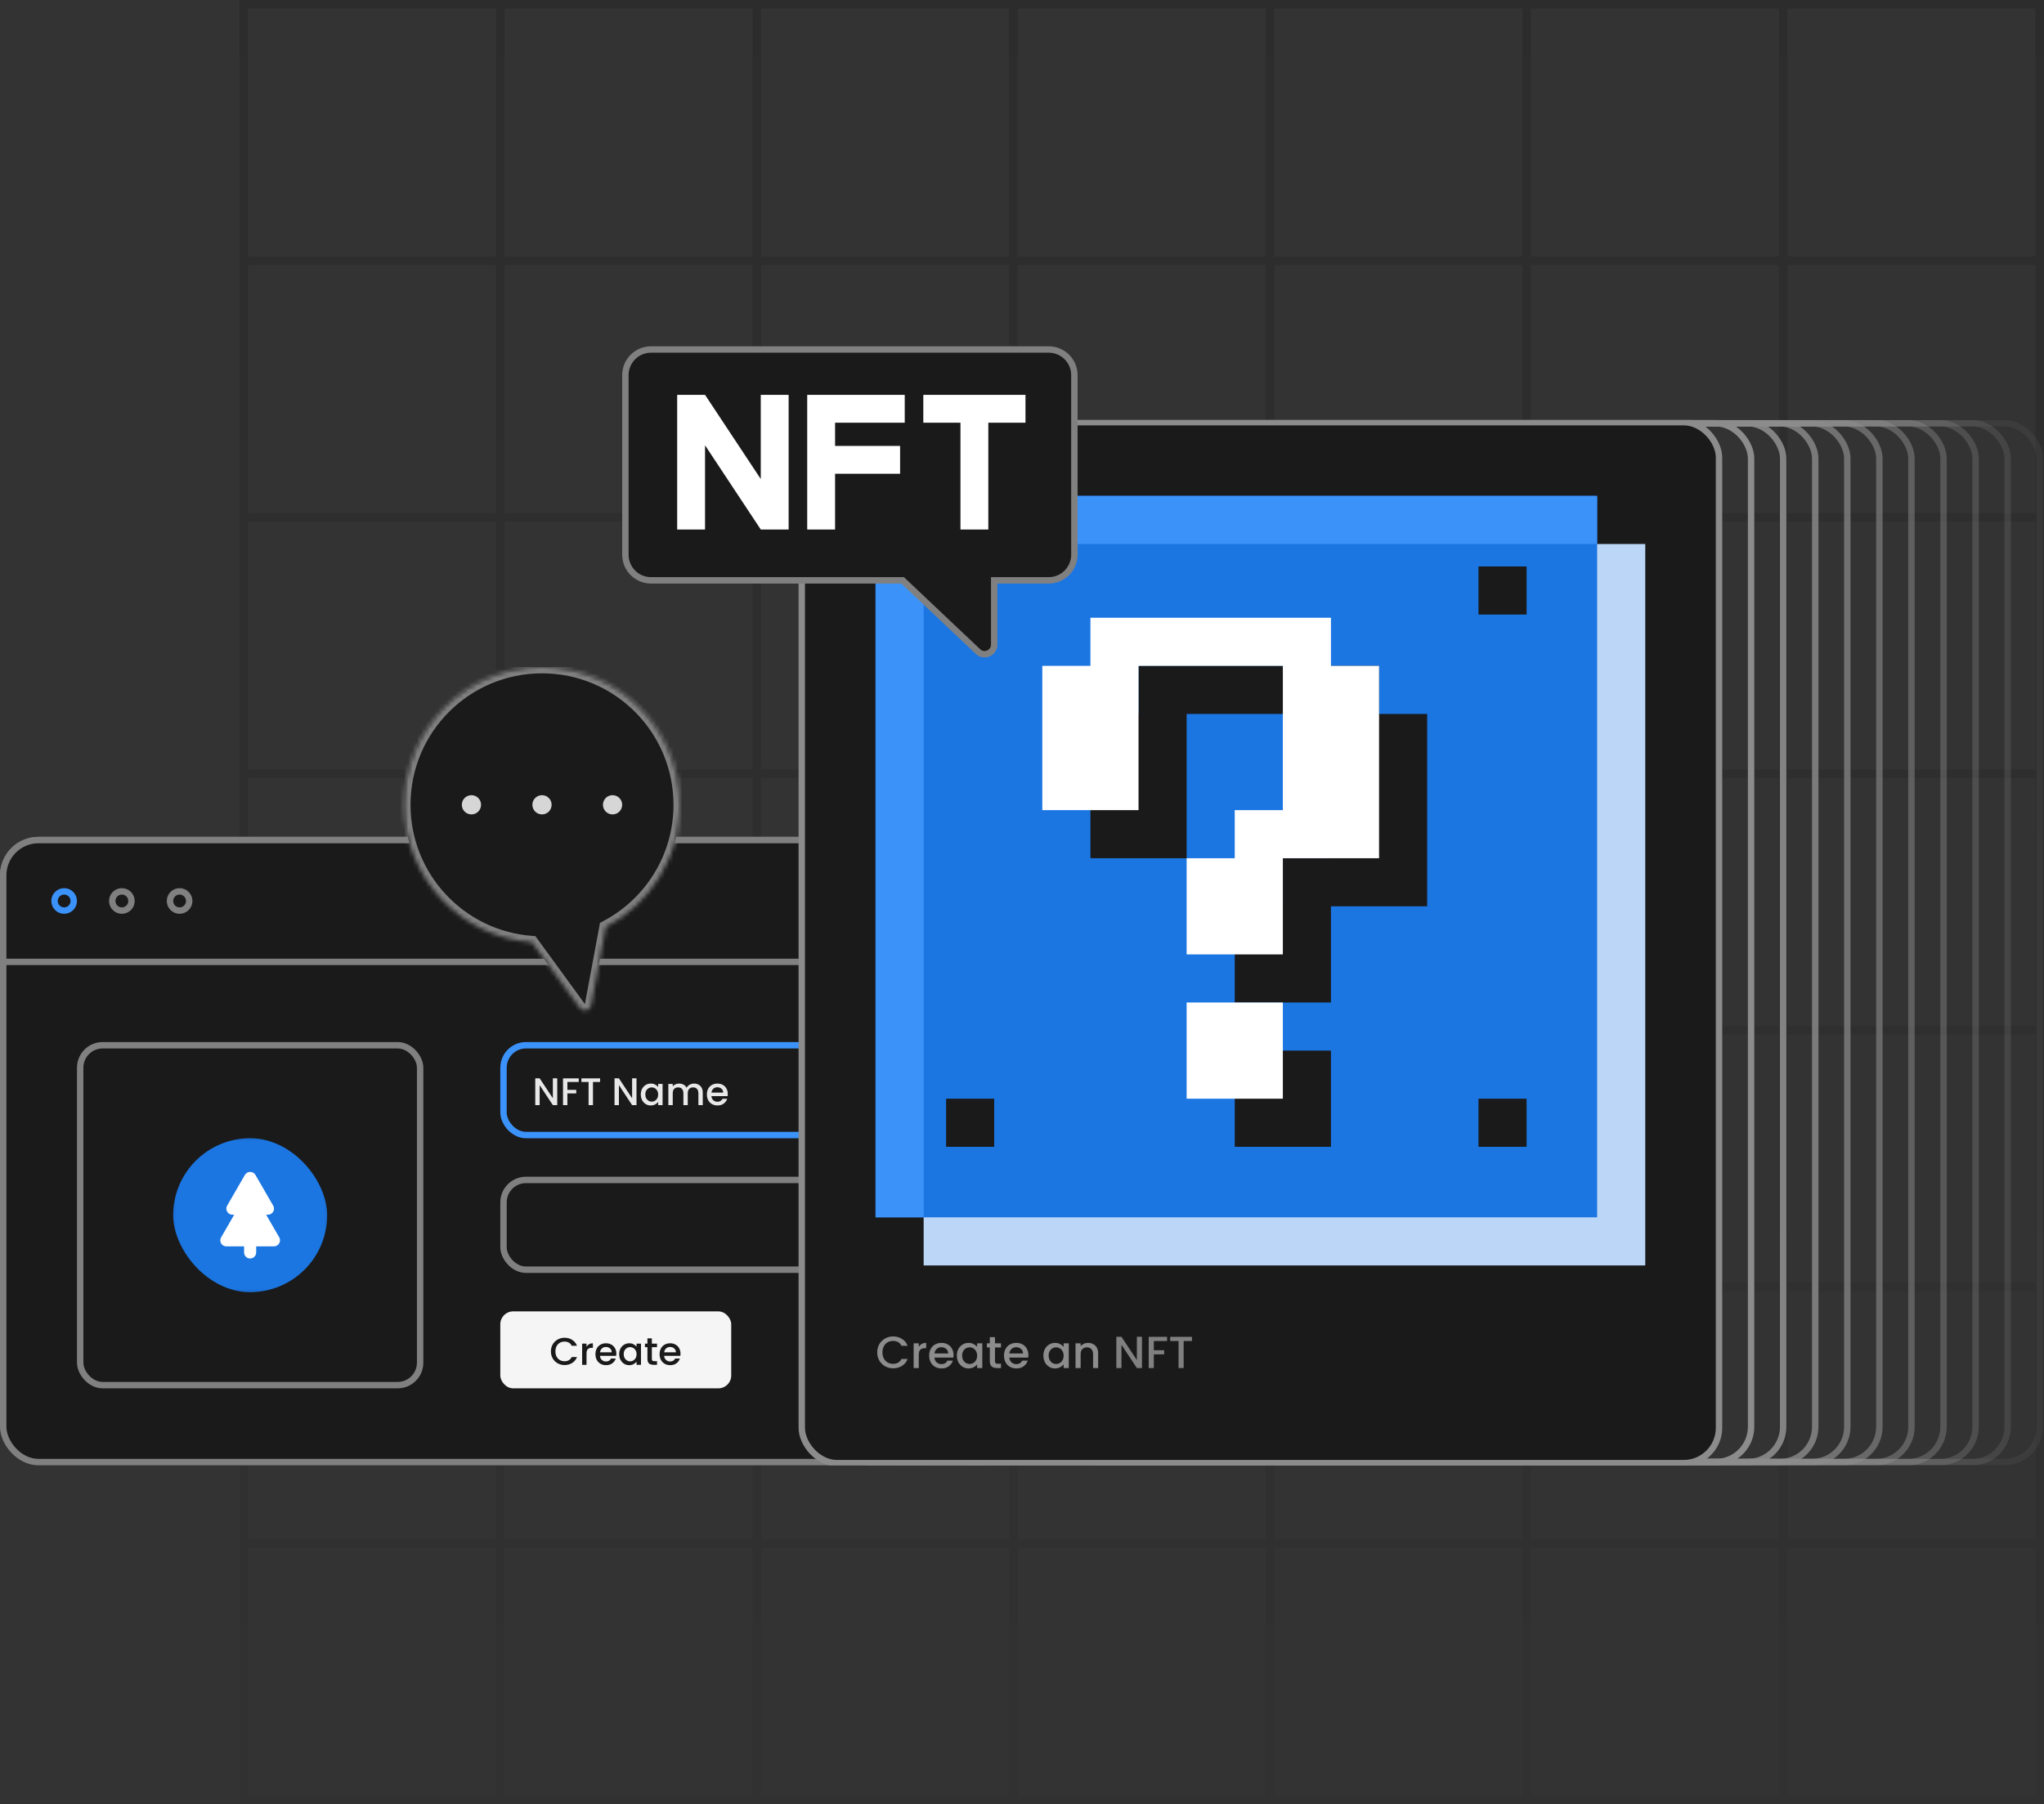 <svg width="478" height="422" viewBox="0 0 478 422" fill="none" xmlns="http://www.w3.org/2000/svg">
<rect x="0" y="0" width="478" height="422" fill="#333333" stroke="none"/>
<path d="M478 1L56 1M476 61H56M476 121H56M476 181H56M476 241H56M476 301H56M476 361H56M476 421H56M477 422V2M417 422V2M357 422V2M297 422V2M237 422V2M177 422V2M117 422V2M57 422V2" stroke="url(#paint0_linear_280_12626)" stroke-width="2"/>
<g clip-path="url(#clip0_280_12626)">
<g clip-path="url(#clip1_280_12626)">
<g clip-path="url(#clip2_280_12626)">
<rect x="0.75" y="196.5" width="238.5" height="145.5" rx="8.25" fill="#1A1A1A" stroke="#808080" stroke-width="1.5"/>
<path d="M0.75 204.75C0.75 200.194 4.444 196.5 9 196.5H231C235.556 196.5 239.25 200.194 239.25 204.75V225H0.75V204.75Z" fill="#1A1A1A" stroke="#808080" stroke-width="1.5"/>
<circle cx="15" cy="210.75" r="2.25" fill="#1A1A1A" stroke="#3B92F9" stroke-width="1.5"/>
<circle cx="28.5" cy="210.75" r="2.25" fill="#1A1A1A" stroke="#808080" stroke-width="1.5"/>
<circle cx="42" cy="210.75" r="2.25" fill="#1A1A1A" stroke="#808080" stroke-width="1.5"/>
<rect x="18.75" y="244.5" width="79.5" height="79.5" rx="5.25" fill="#1A1A1A" stroke="#808080" stroke-width="1.5"/>
<g clip-path="url(#clip3_280_12626)">
<rect x="40.5" y="266.25" width="36" height="36" fill="#1B76E2"/>
<path d="M64.057 291.547H59.91V292.961C59.91 293.744 59.279 294.375 58.496 294.375C57.713 294.375 57.082 293.744 57.082 292.961V291.547H52.935C51.846 291.547 51.158 290.362 51.713 289.426L54.77 284.133H54.35C53.26 284.133 52.572 282.948 53.127 282.012L57.273 274.827C57.827 273.891 59.184 273.891 59.738 274.827L63.885 282.012C64.439 282.948 63.751 284.133 62.662 284.133H62.241L65.299 289.426C65.834 290.362 65.146 291.547 64.057 291.547Z" fill="white"/>
<rect x="40.781" y="266.531" width="35.438" height="35.438" rx="4.219" stroke="#1E1E1E" stroke-opacity="0.06" stroke-width="0.562"/>
</g>
<rect x="117.75" y="244.5" width="103.5" height="21" rx="5.25" fill="#1A1A1A" stroke="#3B92F9" stroke-width="1.5"/>
<path d="M130.314 258.5H129.288L126.201 253.829V258.5H125.175V252.236H126.201L129.288 256.898V252.236H130.314V258.5ZM135.342 252.245V253.082H132.687V254.927H134.757V255.764H132.687V258.5H131.661V252.245H135.342ZM140.334 252.245V253.082H138.669V258.5H137.643V253.082H135.969V252.245H140.334ZM148.85 258.5H147.824L144.737 253.829V258.5H143.711V252.236H144.737L147.824 256.898V252.236H148.85V258.5ZM149.855 255.998C149.855 255.5 149.957 255.059 150.161 254.675C150.371 254.291 150.653 253.994 151.007 253.784C151.367 253.568 151.763 253.46 152.195 253.46C152.585 253.46 152.924 253.538 153.212 253.694C153.506 253.844 153.74 254.033 153.914 254.261V253.541H154.949V258.5H153.914V257.762C153.74 257.996 153.503 258.191 153.203 258.347C152.903 258.503 152.561 258.581 152.177 258.581C151.751 258.581 151.361 258.473 151.007 258.257C150.653 258.035 150.371 257.729 150.161 257.339C149.957 256.943 149.855 256.496 149.855 255.998ZM153.914 256.016C153.914 255.674 153.842 255.377 153.698 255.125C153.56 254.873 153.377 254.681 153.149 254.549C152.921 254.417 152.675 254.351 152.411 254.351C152.147 254.351 151.901 254.417 151.673 254.549C151.445 254.675 151.259 254.864 151.115 255.116C150.977 255.362 150.908 255.656 150.908 255.998C150.908 256.34 150.977 256.64 151.115 256.898C151.259 257.156 151.445 257.354 151.673 257.492C151.907 257.624 152.153 257.69 152.411 257.69C152.675 257.69 152.921 257.624 153.149 257.492C153.377 257.36 153.56 257.168 153.698 256.916C153.842 256.658 153.914 256.358 153.914 256.016ZM162.3 253.46C162.69 253.46 163.038 253.541 163.344 253.703C163.656 253.865 163.899 254.105 164.073 254.423C164.253 254.741 164.343 255.125 164.343 255.575V258.5H163.326V255.728C163.326 255.284 163.215 254.945 162.993 254.711C162.771 254.471 162.468 254.351 162.084 254.351C161.7 254.351 161.394 254.471 161.166 254.711C160.944 254.945 160.833 255.284 160.833 255.728V258.5H159.816V255.728C159.816 255.284 159.705 254.945 159.483 254.711C159.261 254.471 158.958 254.351 158.574 254.351C158.19 254.351 157.884 254.471 157.656 254.711C157.434 254.945 157.323 255.284 157.323 255.728V258.5H156.297V253.541H157.323V254.108C157.491 253.904 157.704 253.745 157.962 253.631C158.22 253.517 158.496 253.46 158.79 253.46C159.186 253.46 159.54 253.544 159.852 253.712C160.164 253.88 160.404 254.123 160.572 254.441C160.722 254.141 160.956 253.904 161.274 253.73C161.592 253.55 161.934 253.46 162.3 253.46ZM170.194 255.899C170.194 256.085 170.182 256.253 170.158 256.403H166.369C166.399 256.799 166.546 257.117 166.81 257.357C167.074 257.597 167.398 257.717 167.782 257.717C168.334 257.717 168.724 257.486 168.952 257.024H170.059C169.909 257.48 169.636 257.855 169.24 258.149C168.85 258.437 168.364 258.581 167.782 258.581C167.308 258.581 166.882 258.476 166.504 258.266C166.132 258.05 165.838 257.75 165.622 257.366C165.412 256.976 165.307 256.526 165.307 256.016C165.307 255.506 165.409 255.059 165.613 254.675C165.823 254.285 166.114 253.985 166.486 253.775C166.864 253.565 167.296 253.46 167.782 253.46C168.25 253.46 168.667 253.562 169.033 253.766C169.399 253.97 169.684 254.258 169.888 254.63C170.092 254.996 170.194 255.419 170.194 255.899ZM169.123 255.575C169.117 255.197 168.982 254.894 168.718 254.666C168.454 254.438 168.127 254.324 167.737 254.324C167.383 254.324 167.08 254.438 166.828 254.666C166.576 254.888 166.426 255.191 166.378 255.575H169.123Z" fill="#E8E8E8"/>
<rect x="117.75" y="276" width="103.5" height="21" rx="5.25" fill="#1A1A1A" stroke="#808080" stroke-width="1.5"/>
<rect x="117" y="306.75" width="54" height="18" rx="3" fill="#F5F5F5"/>
<path d="M128.833 316.109C128.833 315.497 128.974 314.948 129.256 314.462C129.544 313.976 129.931 313.598 130.417 313.328C130.909 313.052 131.446 312.914 132.028 312.914C132.694 312.914 133.285 313.079 133.801 313.409C134.323 313.733 134.701 314.195 134.935 314.795H133.702C133.54 314.465 133.315 314.219 133.027 314.057C132.739 313.895 132.406 313.814 132.028 313.814C131.614 313.814 131.245 313.907 130.921 314.093C130.597 314.279 130.342 314.546 130.156 314.894C129.976 315.242 129.886 315.647 129.886 316.109C129.886 316.571 129.976 316.976 130.156 317.324C130.342 317.672 130.597 317.942 130.921 318.134C131.245 318.32 131.614 318.413 132.028 318.413C132.406 318.413 132.739 318.332 133.027 318.17C133.315 318.008 133.54 317.762 133.702 317.432H134.935C134.701 318.032 134.323 318.494 133.801 318.818C133.285 319.142 132.694 319.304 132.028 319.304C131.44 319.304 130.903 319.169 130.417 318.899C129.931 318.623 129.544 318.242 129.256 317.756C128.974 317.27 128.833 316.721 128.833 316.109ZM137.162 315.011C137.312 314.759 137.51 314.564 137.756 314.426C138.008 314.282 138.305 314.21 138.647 314.21V315.272H138.386C137.984 315.272 137.678 315.374 137.468 315.578C137.264 315.782 137.162 316.136 137.162 316.64V319.25H136.136V314.291H137.162V315.011ZM144.135 316.649C144.135 316.835 144.123 317.003 144.099 317.153H140.31C140.34 317.549 140.487 317.867 140.751 318.107C141.015 318.347 141.339 318.467 141.723 318.467C142.275 318.467 142.665 318.236 142.893 317.774H144C143.85 318.23 143.577 318.605 143.181 318.899C142.791 319.187 142.305 319.331 141.723 319.331C141.249 319.331 140.823 319.226 140.445 319.016C140.073 318.8 139.779 318.5 139.563 318.116C139.353 317.726 139.248 317.276 139.248 316.766C139.248 316.256 139.35 315.809 139.554 315.425C139.764 315.035 140.055 314.735 140.427 314.525C140.805 314.315 141.237 314.21 141.723 314.21C142.191 314.21 142.608 314.312 142.974 314.516C143.34 314.72 143.625 315.008 143.829 315.38C144.033 315.746 144.135 316.169 144.135 316.649ZM143.064 316.325C143.058 315.947 142.923 315.644 142.659 315.416C142.395 315.188 142.068 315.074 141.678 315.074C141.324 315.074 141.021 315.188 140.769 315.416C140.517 315.638 140.367 315.941 140.319 316.325H143.064ZM144.803 316.748C144.803 316.25 144.905 315.809 145.109 315.425C145.319 315.041 145.601 314.744 145.955 314.534C146.315 314.318 146.711 314.21 147.143 314.21C147.533 314.21 147.872 314.288 148.16 314.444C148.454 314.594 148.688 314.783 148.862 315.011V314.291H149.897V319.25H148.862V318.512C148.688 318.746 148.451 318.941 148.151 319.097C147.851 319.253 147.509 319.331 147.125 319.331C146.699 319.331 146.309 319.223 145.955 319.007C145.601 318.785 145.319 318.479 145.109 318.089C144.905 317.693 144.803 317.246 144.803 316.748ZM148.862 316.766C148.862 316.424 148.79 316.127 148.646 315.875C148.508 315.623 148.325 315.431 148.097 315.299C147.869 315.167 147.623 315.101 147.359 315.101C147.095 315.101 146.849 315.167 146.621 315.299C146.393 315.425 146.207 315.614 146.063 315.866C145.925 316.112 145.856 316.406 145.856 316.748C145.856 317.09 145.925 317.39 146.063 317.648C146.207 317.906 146.393 318.104 146.621 318.242C146.855 318.374 147.101 318.44 147.359 318.44C147.623 318.44 147.869 318.374 148.097 318.242C148.325 318.11 148.508 317.918 148.646 317.666C148.79 317.408 148.862 317.108 148.862 316.766ZM152.441 315.128V317.873C152.441 318.059 152.483 318.194 152.567 318.278C152.657 318.356 152.807 318.395 153.017 318.395H153.647V319.25H152.837C152.375 319.25 152.021 319.142 151.775 318.926C151.529 318.71 151.406 318.359 151.406 317.873V315.128H150.821V314.291H151.406V313.058H152.441V314.291H153.647V315.128H152.441ZM159.138 316.649C159.138 316.835 159.126 317.003 159.102 317.153H155.313C155.343 317.549 155.49 317.867 155.754 318.107C156.018 318.347 156.342 318.467 156.726 318.467C157.278 318.467 157.668 318.236 157.896 317.774H159.003C158.853 318.23 158.58 318.605 158.184 318.899C157.794 319.187 157.308 319.331 156.726 319.331C156.252 319.331 155.826 319.226 155.448 319.016C155.076 318.8 154.782 318.5 154.566 318.116C154.356 317.726 154.251 317.276 154.251 316.766C154.251 316.256 154.353 315.809 154.557 315.425C154.767 315.035 155.058 314.735 155.43 314.525C155.808 314.315 156.24 314.21 156.726 314.21C157.194 314.21 157.611 314.312 157.977 314.516C158.343 314.72 158.628 315.008 158.832 315.38C159.036 315.746 159.138 316.169 159.138 316.649ZM158.067 316.325C158.061 315.947 157.926 315.644 157.662 315.416C157.398 315.188 157.071 315.074 156.681 315.074C156.327 315.074 156.024 315.188 155.772 315.416C155.52 315.638 155.37 315.941 155.322 316.325H158.067Z" fill="#1A1A1A"/>
</g>
<mask id="path-17-inside-1_280_12626" fill="white">
<path fill-rule="evenodd" clip-rule="evenodd" d="M141.65 216.859C151.961 211.478 159 200.686 159 188.25C159 170.439 144.561 156 126.75 156C108.939 156 94.5 170.439 94.5 188.25C94.5 205.271 107.686 219.212 124.401 220.416L135.57 235.746C136.345 236.81 138.017 236.431 138.257 235.137L141.65 216.859Z"/>
</mask>
<path fill-rule="evenodd" clip-rule="evenodd" d="M141.65 216.859C151.961 211.478 159 200.686 159 188.25C159 170.439 144.561 156 126.75 156C108.939 156 94.5 170.439 94.5 188.25C94.5 205.271 107.686 219.212 124.401 220.416L135.57 235.746C136.345 236.81 138.017 236.431 138.257 235.137L141.65 216.859Z" fill="#1A1A1A"/>
<path d="M141.65 216.859L140.956 215.529L140.308 215.867L140.175 216.586L141.65 216.859ZM124.401 220.416L125.613 219.532L125.203 218.97L124.508 218.92L124.401 220.416ZM135.57 235.746L136.782 234.863L135.57 235.746ZM138.257 235.137L136.782 234.863L138.257 235.137ZM157.5 188.25C157.5 200.106 150.791 210.397 140.956 215.529L142.344 218.189C153.131 212.56 160.5 201.267 160.5 188.25H157.5ZM126.75 157.5C143.733 157.5 157.5 171.267 157.5 188.25H160.5C160.5 169.61 145.39 154.5 126.75 154.5V157.5ZM96 188.25C96 171.267 109.767 157.5 126.75 157.5V154.5C108.11 154.5 93 169.61 93 188.25H96ZM124.508 218.92C108.573 217.772 96 204.479 96 188.25H93C93 206.063 106.8 220.652 124.293 221.912L124.508 218.92ZM136.782 234.863L125.613 219.532L123.188 221.299L134.358 236.629L136.782 234.863ZM136.782 234.863L134.358 236.629C135.908 238.757 139.251 237.999 139.732 235.41L136.782 234.863ZM140.175 216.586L136.782 234.863L139.732 235.41L143.124 217.133L140.175 216.586Z" fill="#808080" mask="url(#path-17-inside-1_280_12626)"/>
<circle cx="110.25" cy="188.25" r="2.25" fill="#D6D6D6"/>
<circle cx="126.75" cy="188.25" r="2.25" fill="#D6D6D6"/>
<circle cx="143.25" cy="188.25" r="2.25" fill="#D6D6D6"/>
</g>
<g clip-path="url(#clip4_280_12626)">
<g clip-path="url(#clip5_280_12626)">
<rect x="195" y="99" width="214.5" height="243" rx="8.25" stroke="#8C8C8C" stroke-width="1.5"/>
<g opacity="0.9">
<rect x="202.5" y="99" width="214.5" height="243" rx="8.25" stroke="#8C8C8C" stroke-width="1.5"/>
</g>
<g opacity="0.8">
<rect x="210" y="99" width="214.5" height="243" rx="8.25" stroke="#8C8C8C" stroke-width="1.5"/>
</g>
<g opacity="0.7">
<rect x="217.5" y="99" width="214.5" height="243" rx="8.25" stroke="#8C8C8C" stroke-width="1.5"/>
</g>
<g opacity="0.6">
<rect x="225" y="99" width="214.5" height="243" rx="8.25" stroke="#8C8C8C" stroke-width="1.5"/>
</g>
<g opacity="0.5">
<rect x="232.5" y="99" width="214.5" height="243" rx="8.25" stroke="#8C8C8C" stroke-width="1.5"/>
</g>
<g opacity="0.4">
<rect x="240" y="99" width="214.5" height="243" rx="8.25" stroke="#8C8C8C" stroke-width="1.5"/>
</g>
<g opacity="0.3">
<rect x="247.5" y="99" width="214.5" height="243" rx="8.25" stroke="#8C8C8C" stroke-width="1.5"/>
</g>
<g opacity="0.2">
<rect x="255" y="99" width="214.5" height="243" rx="8.25" stroke="#8C8C8C" stroke-width="1.5"/>
</g>
<g opacity="0.1">
<rect x="262.5" y="99" width="214.5" height="243" rx="8.25" stroke="#8C8C8C" stroke-width="1.5"/>
</g>
<rect x="187.5" y="98.75" width="214.5" height="243.5" rx="8.25" fill="#1A1A1A"/>
<rect x="187.5" y="98.75" width="214.5" height="243.5" rx="8.25" stroke="#8C8C8C" stroke-width="1.5"/>
<g clip-path="url(#clip6_280_12626)">
<rect x="216" y="127.25" width="168.75" height="168.75" fill="#BBD6F6"/>
<rect x="204.75" y="116" width="168.75" height="168.75" fill="#1B76E2"/>
<rect x="204.75" y="116" width="11.25" height="11.25" fill="#1A1A1A"/>
<path fill-rule="evenodd" clip-rule="evenodd" d="M322.5 155.75H266.25V167H255V200.75H277.5V167H311.25V200.75H300V212H288.75V234.5H300H311.25V212H333.75V167H322.5V155.75ZM311.25 268.25V245.75H288.75V268.25H311.25Z" fill="#1A1A1A"/>
<path fill-rule="evenodd" clip-rule="evenodd" d="M311.25 144.5H255V155.75H243.75V189.5H266.25V155.75H300V189.5H288.75V200.75H277.5V223.25H288.75H300V200.75H322.5V155.75H311.25V144.5ZM300 257V234.5H277.5V257H300Z" fill="white"/>
<path fill-rule="evenodd" clip-rule="evenodd" d="M232.5 132.5H221.25V143.75H232.5V132.5ZM232.5 257H221.25V268.25H232.5V257ZM345.75 132.5H357V143.75H345.75V132.5ZM357 257H345.75V268.25H357V257Z" fill="#1A1A1A"/>
<path fill-rule="evenodd" clip-rule="evenodd" d="M373.5 116H216V127.25H204.75V284.75H216V127.25H373.5V116Z" fill="#3B92F9"/>
</g>
<path d="M205.139 316.335C205.139 315.621 205.303 314.981 205.632 314.414C205.968 313.847 206.42 313.406 206.987 313.091C207.561 312.769 208.187 312.608 208.866 312.608C209.643 312.608 210.333 312.8 210.935 313.185C211.544 313.563 211.985 314.102 212.258 314.802H210.819C210.63 314.417 210.368 314.13 210.032 313.941C209.696 313.752 209.307 313.658 208.866 313.658C208.383 313.658 207.953 313.766 207.575 313.983C207.197 314.2 206.899 314.512 206.682 314.918C206.472 315.324 206.367 315.796 206.367 316.335C206.367 316.874 206.472 317.347 206.682 317.753C206.899 318.159 207.197 318.474 207.575 318.698C207.953 318.915 208.383 319.023 208.866 319.023C209.307 319.023 209.696 318.929 210.032 318.74C210.368 318.551 210.63 318.264 210.819 317.879H212.258C211.985 318.579 211.544 319.118 210.935 319.496C210.333 319.874 209.643 320.063 208.866 320.063C208.18 320.063 207.554 319.905 206.987 319.59C206.42 319.268 205.968 318.824 205.632 318.257C205.303 317.69 205.139 317.049 205.139 316.335ZM214.856 315.054C215.031 314.76 215.262 314.533 215.549 314.372C215.843 314.204 216.189 314.12 216.588 314.12V315.359H216.284C215.815 315.359 215.458 315.478 215.213 315.716C214.975 315.954 214.856 316.367 214.856 316.955V320H213.659V314.215H214.856V315.054ZM222.991 316.965C222.991 317.182 222.977 317.378 222.949 317.553H218.528C218.563 318.015 218.735 318.386 219.043 318.666C219.351 318.946 219.729 319.086 220.177 319.086C220.821 319.086 221.276 318.817 221.542 318.278H222.833C222.658 318.81 222.34 319.247 221.878 319.59C221.423 319.927 220.856 320.095 220.177 320.095C219.624 320.095 219.127 319.972 218.686 319.727C218.252 319.475 217.909 319.125 217.657 318.677C217.412 318.222 217.289 317.697 217.289 317.102C217.289 316.507 217.408 315.985 217.646 315.537C217.891 315.082 218.231 314.732 218.665 314.487C219.106 314.242 219.61 314.12 220.177 314.12C220.723 314.12 221.209 314.239 221.636 314.477C222.063 314.715 222.396 315.051 222.634 315.485C222.872 315.912 222.991 316.405 222.991 316.965ZM221.741 316.587C221.734 316.146 221.577 315.793 221.269 315.527C220.961 315.261 220.579 315.128 220.124 315.128C219.711 315.128 219.358 315.261 219.064 315.527C218.77 315.786 218.595 316.139 218.539 316.587H221.741ZM223.77 317.081C223.77 316.5 223.889 315.985 224.127 315.537C224.372 315.089 224.701 314.743 225.114 314.498C225.534 314.246 225.996 314.12 226.5 314.12C226.955 314.12 227.35 314.211 227.686 314.393C228.029 314.568 228.302 314.788 228.505 315.054V314.215H229.713V320H228.505V319.139C228.302 319.412 228.026 319.639 227.676 319.821C227.326 320.004 226.927 320.095 226.479 320.095C225.982 320.095 225.527 319.969 225.114 319.716C224.701 319.457 224.372 319.1 224.127 318.645C223.889 318.183 223.77 317.662 223.77 317.081ZM228.505 317.102C228.505 316.703 228.421 316.356 228.253 316.062C228.092 315.768 227.879 315.544 227.613 315.39C227.347 315.236 227.06 315.159 226.752 315.159C226.444 315.159 226.157 315.236 225.891 315.39C225.625 315.537 225.408 315.758 225.24 316.052C225.079 316.339 224.998 316.682 224.998 317.081C224.998 317.48 225.079 317.83 225.24 318.131C225.408 318.432 225.625 318.663 225.891 318.824C226.164 318.978 226.451 319.055 226.752 319.055C227.06 319.055 227.347 318.978 227.613 318.824C227.879 318.67 228.092 318.446 228.253 318.152C228.421 317.851 228.505 317.501 228.505 317.102ZM232.682 315.191V318.393C232.682 318.61 232.731 318.768 232.829 318.866C232.934 318.957 233.109 319.002 233.354 319.002H234.089V320H233.144C232.605 320 232.192 319.874 231.905 319.622C231.618 319.37 231.474 318.96 231.474 318.393V315.191H230.792V314.215H231.474V312.776H232.682V314.215H234.089V315.191H232.682ZM240.494 316.965C240.494 317.182 240.48 317.378 240.452 317.553H236.032C236.067 318.015 236.238 318.386 236.546 318.666C236.854 318.946 237.232 319.086 237.68 319.086C238.324 319.086 238.779 318.817 239.045 318.278H240.337C240.162 318.81 239.843 319.247 239.381 319.59C238.926 319.927 238.359 320.095 237.68 320.095C237.127 320.095 236.63 319.972 236.189 319.727C235.755 319.475 235.412 319.125 235.16 318.677C234.915 318.222 234.793 317.697 234.793 317.102C234.793 316.507 234.912 315.985 235.15 315.537C235.395 315.082 235.734 314.732 236.168 314.487C236.609 314.242 237.113 314.12 237.68 314.12C238.226 314.12 238.713 314.239 239.14 314.477C239.567 314.715 239.899 315.051 240.137 315.485C240.375 315.912 240.494 316.405 240.494 316.965ZM239.245 316.587C239.238 316.146 239.08 315.793 238.772 315.527C238.464 315.261 238.083 315.128 237.628 315.128C237.215 315.128 236.861 315.261 236.567 315.527C236.273 315.786 236.098 316.139 236.042 316.587H239.245ZM244.001 317.081C244.001 316.5 244.12 315.985 244.358 315.537C244.603 315.089 244.932 314.743 245.345 314.498C245.765 314.246 246.227 314.12 246.731 314.12C247.186 314.12 247.581 314.211 247.917 314.393C248.26 314.568 248.533 314.788 248.736 315.054V314.215H249.944V320H248.736V319.139C248.533 319.412 248.257 319.639 247.907 319.821C247.557 320.004 247.158 320.095 246.71 320.095C246.213 320.095 245.758 319.969 245.345 319.716C244.932 319.457 244.603 319.1 244.358 318.645C244.12 318.183 244.001 317.662 244.001 317.081ZM248.736 317.102C248.736 316.703 248.652 316.356 248.484 316.062C248.323 315.768 248.11 315.544 247.844 315.39C247.578 315.236 247.291 315.159 246.983 315.159C246.675 315.159 246.388 315.236 246.122 315.39C245.856 315.537 245.639 315.758 245.471 316.052C245.31 316.339 245.229 316.682 245.229 317.081C245.229 317.48 245.31 317.83 245.471 318.131C245.639 318.432 245.856 318.663 246.122 318.824C246.395 318.978 246.682 319.055 246.983 319.055C247.291 319.055 247.578 318.978 247.844 318.824C248.11 318.67 248.323 318.446 248.484 318.152C248.652 317.851 248.736 317.501 248.736 317.102ZM254.435 314.12C254.89 314.12 255.296 314.214 255.653 314.403C256.017 314.592 256.301 314.872 256.504 315.243C256.707 315.614 256.808 316.062 256.808 316.587V320H255.622V316.766C255.622 316.248 255.492 315.852 255.233 315.579C254.974 315.299 254.621 315.159 254.173 315.159C253.725 315.159 253.368 315.299 253.102 315.579C252.843 315.852 252.713 316.248 252.713 316.766V320H251.516V314.215H252.713V314.876C252.909 314.638 253.158 314.452 253.459 314.319C253.767 314.186 254.092 314.12 254.435 314.12Z" fill="#8C8C8C"/>
<path d="M267.058 320H265.861L262.259 314.55V320H261.062V312.692H262.259L265.861 318.131V312.692H267.058V320ZM272.924 312.702V313.679H269.827V315.831H272.242V316.808H269.827V320H268.63V312.702H272.924ZM278.748 312.702V313.679H276.806V320H275.609V313.679H273.656V312.702H278.748Z" fill="#808080"/>
</g>
<g clip-path="url(#clip7_280_12626)">
<path fill-rule="evenodd" clip-rule="evenodd" d="M152.25 81.75C148.936 81.75 146.25 84.436 146.25 87.75V129.75C146.25 133.064 148.936 135.75 152.25 135.75H211.093L228.704 152.409C230.138 153.766 232.5 152.749 232.5 150.774V135.75H245.25C248.564 135.75 251.25 133.064 251.25 129.75V87.75C251.25 84.436 248.564 81.75 245.25 81.75H152.25Z" fill="#1A1A1A"/>
<path d="M211.093 135.75L211.608 135.205L211.391 135H211.093V135.75ZM228.704 152.409L229.219 151.864L228.704 152.409ZM232.5 135.75V135H231.75V135.75H232.5ZM147 87.75C147 84.85 149.351 82.5 152.25 82.5V81C148.522 81 145.5 84.022 145.5 87.75H147ZM147 129.75V87.75H145.5V129.75H147ZM152.25 135C149.351 135 147 132.649 147 129.75H145.5C145.5 133.478 148.522 136.5 152.25 136.5V135ZM211.093 135H152.25V136.5H211.093V135ZM229.219 151.864L211.608 135.205L210.577 136.295L228.188 152.954L229.219 151.864ZM231.75 150.774C231.75 152.091 230.175 152.769 229.219 151.864L228.188 152.954C230.101 154.763 233.25 153.407 233.25 150.774H231.75ZM231.75 135.75V150.774H233.25V135.75H231.75ZM245.25 135H232.5V136.5H245.25V135ZM250.5 129.75C250.5 132.649 248.149 135 245.25 135V136.5C248.978 136.5 252 133.478 252 129.75H250.5ZM250.5 87.75V129.75H252V87.75H250.5ZM245.25 82.5C248.149 82.5 250.5 84.85 250.5 87.75H252C252 84.022 248.978 81 245.25 81V82.5ZM152.25 82.5H245.25V81H152.25V82.5Z" fill="#808080"/>
<path fill-rule="evenodd" clip-rule="evenodd" d="M164.877 104.162V123.858H158.361V92.364H164.871L164.878 92.358L177.91 112.054V92.364H184.426V123.858H177.91L177.909 123.858L164.877 104.162ZM195.286 92.364H188.77V98.88V104.31V110.826V123.858H195.286V110.826H210.491V104.31H195.286V98.88H211.577V92.364H195.286ZM224.609 92.364H215.921V98.88H224.609V123.858H231.125V98.88H239.813V92.364H231.125H224.609Z" fill="white"/>
</g>
</g>
</g>
<defs>
<linearGradient id="paint0_linear_280_12626" x1="267" y1="1" x2="267" y2="422" gradientUnits="userSpaceOnUse">
<stop stop-opacity="0.13"/>
<stop offset="1" stop-opacity="0.04"/>
</linearGradient>
<clipPath id="clip0_280_12626">
<rect width="477.75" height="261.75" fill="white" transform="translate(0 81)"/>
</clipPath>
<clipPath id="clip1_280_12626">
<rect width="240" height="186.75" fill="white" transform="translate(0 156)"/>
</clipPath>
<clipPath id="clip2_280_12626">
<rect width="240" height="147" fill="white" transform="translate(0 195.75)"/>
</clipPath>
<clipPath id="clip3_280_12626">
<rect x="40.5" y="266.25" width="36" height="36" rx="18" fill="white"/>
</clipPath>
<clipPath id="clip4_280_12626">
<rect width="332.25" height="261.75" fill="white" transform="translate(145.5 81)"/>
</clipPath>
<clipPath id="clip5_280_12626">
<rect width="291" height="244.5" fill="white" transform="translate(186.75 98.25)"/>
</clipPath>
<clipPath id="clip6_280_12626">
<rect width="180" height="180" fill="white" transform="translate(204.75 116)"/>
</clipPath>
<clipPath id="clip7_280_12626">
<rect width="106.5" height="72.75" fill="white" transform="translate(145.5 81)"/>
</clipPath>
</defs>
</svg>
